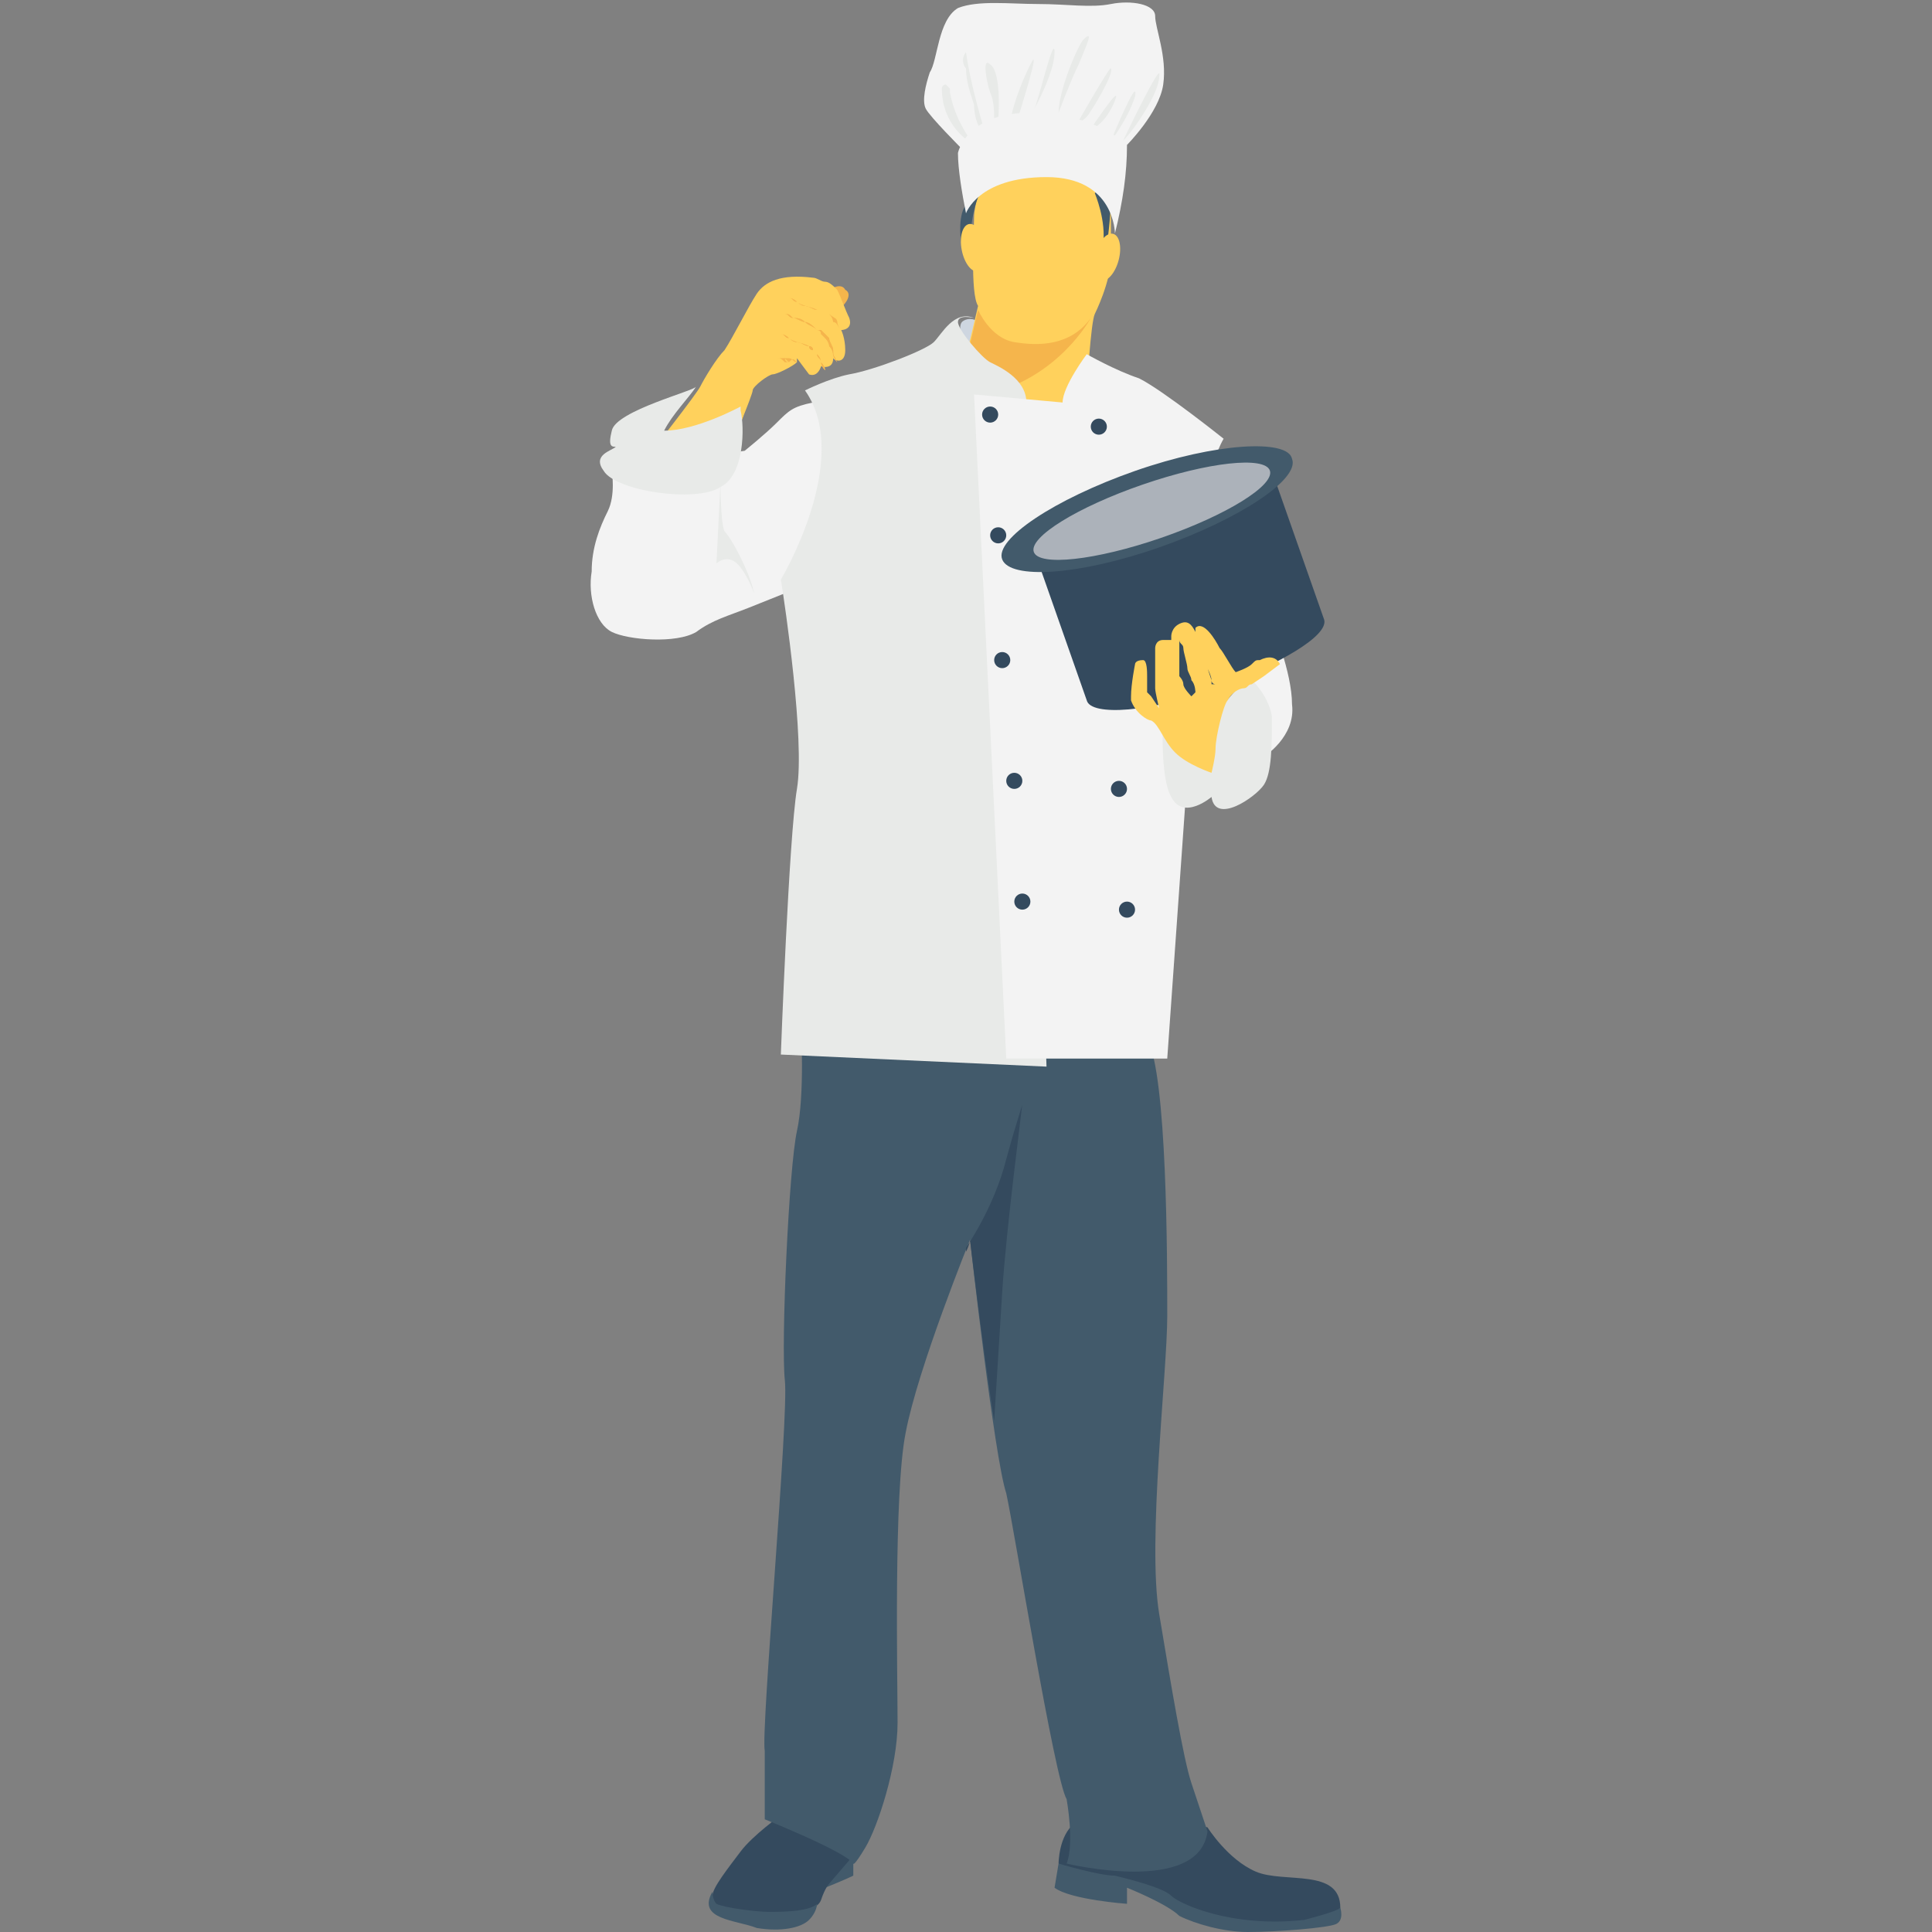 <?xml version="1.0" encoding="utf-8"?>
<!-- Generator: Adobe Illustrator 18.0.0, SVG Export Plug-In . SVG Version: 6.00 Build 0)  -->
<!DOCTYPE svg PUBLIC "-//W3C//DTD SVG 1.1//EN" "http://www.w3.org/Graphics/SVG/1.1/DTD/svg11.dtd">
<svg version="1.1" id="Layer_1" xmlns="http://www.w3.org/2000/svg" xmlns:xlink="http://www.w3.org/1999/xlink" x="0px" y="0px"
	 viewBox="0 0 48 48" enable-background="new 0 0 48 48" xml:space="preserve">
<rect x="0" y="0" width="48" height="48" fill="#808080" stroke="none"/>
<g>
	<path fill="#F3F3F3" d="M31.4,18.8c0,0,0.8-0.5,0.7-1.3c0-0.8-0.5-2-0.5-2l-1.3,0.6c0,0,0.6,0.7,0.6,1.2c-0.1,0.5-0.1,0.6-0.1,0.6"
		/>
	<path fill="#F5B54C" d="M20.6,7.2c0,0,0.3-0.2,0.4,0c0.2,0.1,0,0.4-0.2,0.5S20.6,7.2,20.6,7.2z"/>
	<path fill="#F3F3F3" d="M15.2,11.7c0,0,0.1,0.6-0.1,1c-0.2,0.4-0.4,0.9-0.4,1.5c-0.1,0.6,0.1,1.3,0.5,1.5s1.6,0.3,2.1,0
		c0.4-0.3,0.8-0.4,1.3-0.6c0.5-0.2,1-0.4,1-0.4s1.8-1.2,1.8-1.3c0-0.2-0.6-3.5-1.2-3.4c-0.5,0.1-0.6,0.2-0.9,0.5
		c-0.3,0.3-0.8,0.7-0.8,0.7L15.2,11.7z"/>
	<path fill="#425A6B" d="M20.5,46.5v0.4c0,0,0.5-0.2,0.7-0.3l0-0.6C21.2,46,20.9,46.5,20.5,46.5z"/>
	<path fill="#344A5E" d="M19.6,47.6c0,0,0.7-0.1,0.8-0.4c0.1-0.3,0.2-0.4,0.2-0.4l0.6-0.7l-0.3-1l-1.5,0c0,0-0.7,0.5-1,0.9
		c-0.3,0.4-0.7,0.9-0.7,1.1c0,0.2,0,0.3,0,0.3s1.1,0.3,1.2,0.3C18.9,47.7,19.6,47.6,19.6,47.6z"/>
	<path fill="#344A5E" d="M26.8,46.8l-0.5-0.5c0,0,0-0.7,0.4-1c0.3-0.3,2.9,0,2.9,0l0.4,0.1c0,0,0.5,0.8,1.2,1.1
		c0.7,0.3,2.1-0.1,2.1,0.9l-0.1,0.2c0,0-1.5,0.5-2.6,0.2c-1.1-0.3-2.3-1-2.6-1C27.7,46.7,26.8,46.8,26.8,46.8"/>
	<path fill="#425A6B" d="M24.1,30.8c0,0,0.6,5.4,0.9,6.3c0.2,0.9,1.2,7.1,1.5,7.6c0,0,0.2,1.1,0,1.6c0,0,3.3,0.8,3.5-0.8
		c0,0-0.2-0.6-0.4-1.2c-0.2-0.6-0.5-2.4-0.8-4.2c-0.3-1.8,0.2-6,0.2-7.4c0-1.4,0-6-0.5-6.9C28,24.7,28,24.7,28,24.7l-8.1,0.8
		c0,0,0.1,1.7-0.1,2.6c-0.2,0.9-0.4,5.3-0.3,6.2c0.1,0.9-0.6,8.7-0.5,9.2c0,0.5,0,1.7,0,1.7s2,0.8,2.2,1.1c0,0,0,0.1,0.3-0.4
		c0.3-0.5,0.8-2,0.8-3.1c0-1.1-0.1-5.7,0.2-7.2C22.8,34,24.1,30.8,24.1,30.8z"/>
	<path fill="#344A5E" d="M25,28.8C24.7,30,24,31,24,31v0.1c0.1-0.2,0.1-0.3,0.1-0.3s0.3,2.6,0.6,4.5l0,0c0,0,0.1-1.6,0.2-3.2
		c0.1-1.6,0.5-4.6,0.5-4.7C25.4,27.5,25.3,27.7,25,28.8z"/>
	<path fill="#CED6E0" d="M23.9,8.5c0,0-0.1-0.4,0-0.5c0.1-0.1,0.3-0.1,0.4,0C24.4,8,24.4,8,24.4,8l-0.1,0.7L23.9,8.5z"/>
	<path fill="#FFD15C" d="M24.4,4.5c0,0-0.2,0.6-0.2,0.9c0,0.3-0.1,1.9,0.1,2.2l-0.4,1.7l1.9,1.1L27,9.7c0,0,0.1-1.7,0.2-1.9
		c0,0,0.4-0.8,0.4-1.4c0-0.6,0-1.5,0-1.5S26.5,4,25.7,4.1C25,4.1,24.4,4.5,24.4,4.5z"/>
	<path fill="#425A6B" d="M24.1,6.1c0,0,0-1.3,0.5-1.6c0,0-0.6,0.4-0.7,0.8c-0.1,0.4,0,0.8,0,0.8H24.1z"/>
	<path fill="#425A6B" d="M27.2,4.8c0,0,0.3,0.7,0.2,1.3h0.1c0,0,0.1-0.7,0.1-1.2S27.2,4.8,27.2,4.8z"/>
	<ellipse transform="matrix(0.966 0.258 -0.258 0.966 2.588 -6.888)" fill="#FFD15C" cx="27.5" cy="6.4" rx="0.3" ry="0.6"/>
	
		<ellipse transform="matrix(-0.982 0.19 -0.19 -0.982 49.033 7.665)" fill="#FFD15C" cx="24.1" cy="6.2" rx="0.3" ry="0.6"/>
	<path fill="#F5B54C" d="M25.2,8.5c-0.6-0.1-0.9-0.8-0.9-0.8l-0.4,1.7l0.6,0.4c1.8-0.4,2.6-1.9,2.6-1.9C26.6,8.6,25.8,8.6,25.2,8.5z
		"/>
	<path fill="#E8EAE8" d="M24.2,7.9c0,0-0.4-0.1-0.4,0.1c0,0.2,0.6,0.9,0.8,1c0.2,0.1,0.9,0.4,0.9,1c0,0.5,0.5,16.5,0.5,16.5
		l-6.6-0.3c0,0,0.2-5.4,0.4-6.6c0.2-1.2-0.3-4.6-0.4-5.2c0,0,1.8-3,0.6-4.7c0,0,0.6-0.3,1.1-0.4c0.6-0.1,1.9-0.6,2.1-0.8
		S23.7,7.7,24.2,7.9z"/>
	<path fill="#F3F3F3" d="M27,8.8c0,0-0.6,0.8-0.6,1.2l-2.2-0.2l0.8,16.5h4l0.7-9.9c0,0-0.1-4.1,0.7-5.5c0,0-1.5-1.2-2.1-1.5
		C27.7,9.2,27,8.8,27,8.8z"/>
	<path fill="#F3F3F3" d="M28,3.6c0,0,0.8-0.8,0.9-1.5c0.1-0.7-0.2-1.4-0.2-1.7c0-0.3-0.6-0.4-1.1-0.3c-0.5,0.1-1.1,0-1.8,0
		c-0.7,0-1.5-0.1-2,0.1c-0.5,0.3-0.5,1.3-0.7,1.6C23,2.1,22.9,2.5,23,2.7c0.1,0.2,0.9,1,0.9,1L28,3.6"/>
	<path fill="#E8EAE8" d="M25.7,2.7L25.7,2.7c0.1-0.2,0.5-1.9,0.5-1.4C26.2,1.8,25.7,2.7,25.7,2.7z"/>
	<path fill="#E8EAE8" d="M26.3,2.8c0,0,0.3-0.8,0.5-1.2C27,1.1,27.2,0.7,26.9,1C26.7,1.3,26.3,2.3,26.3,2.8z"/>
	<path fill="#E8EAE8" d="M26.8,3c0,0,0.8-1.4,0.8-1.3c0.1,0.1-0.5,1.1-0.6,1.2C26.8,3.1,26.8,3,26.8,3z"/>
	<path fill="#E8EAE8" d="M27.1,3.2c0,0,0.8-1.2,0.6-0.7S27.2,3.2,27.1,3.2"/>
	<path fill="#E8EAE8" d="M27.6,3.5c0,0,0.7-1.7,0.6-1.1C28,3,27.6,3.5,27.6,3.5"/>
	<path fill="#E8EAE8" d="M27.9,3.5c0,0,1-2.1,0.9-1.6C28.8,2.3,28.2,3.2,27.9,3.5z"/>
	<path fill="#E8EAE8" d="M25.3,2.9c0,0,0.6-1.9,0.3-1.3C25.2,2.4,25.1,3,25.1,3"/>
	<path fill="#E8EAE8" d="M24.8,3c0,0,0.1-1.2-0.2-1.4c-0.2-0.2-0.1,0.4,0,0.7c0.1,0.2,0.1,0.5,0.1,0.7H24.8z"/>
	<path fill="#E8EAE8" d="M24.2,3.6c-0.3-0.4-0.5-0.8-0.6-1.3c0,0,0-0.1,0-0.1c0,0-0.1-0.1-0.1-0.1c-0.1,0-0.1,0.1-0.1,0.1
		C23.4,2.8,23.7,3.3,24.2,3.6"/>
	<path fill="#E8EAE8" d="M24.5,3.4C24.3,2.7,24.1,2,24,1.3c-0.1,0.1-0.1,0.3,0,0.4C24,2,24.1,2.3,24.2,2.6
		C24.2,2.9,24.3,3.2,24.5,3.4"/>
	<path fill="#F3F3F3" d="M24,5.3c0,0,0.3-0.9,2-0.9s1.7,1.4,1.7,1.4C27.9,5,28,4.3,28,3.6c0,0-0.8-0.8-2.4-0.8c-1.6,0-1.8,1-1.8,1
		C23.8,4.2,23.9,4.8,24,5.3z"/>
	<circle fill="#344A5E" cx="24.6" cy="10.3" r="0.2"/>
	<circle fill="#344A5E" cx="27.3" cy="10.6" r="0.2"/>
	<circle fill="#344A5E" cx="24.8" cy="13.3" r="0.2"/>
	<circle fill="#344A5E" cx="27.4" cy="13.6" r="0.2"/>
	<circle fill="#344A5E" cx="24.9" cy="16.4" r="0.2"/>
	<circle fill="#344A5E" cx="27.5" cy="16.6" r="0.2"/>
	<path fill="#344A5E" d="M25.7,13.7l1.3,3.7c0.1,0.4,1.6,0.3,3.2-0.3c1.6-0.6,2.8-1.3,2.7-1.7l-1.3-3.7L25.7,13.7z"/>
	<path fill="#425A6B" d="M32.1,11.4c0.2,0.5-1.3,1.5-3.3,2.2c-2,0.7-3.7,0.8-3.9,0.3c-0.2-0.5,1.3-1.5,3.3-2.2
		C30.2,11,32,10.9,32.1,11.4z"/>
	
		<ellipse transform="matrix(0.946 -0.326 0.326 0.946 -2.579 10.011)" fill="#ACB2BA" cx="28.6" cy="12.7" rx="3.1" ry="0.7"/>
	<circle fill="#344A5E" cx="25.2" cy="19.4" r="0.2"/>
	<circle fill="#344A5E" cx="27.8" cy="19.6" r="0.2"/>
	<circle fill="#344A5E" cx="25.4" cy="22.4" r="0.2"/>
	<circle fill="#344A5E" cx="28" cy="22.6" r="0.2"/>
	<path fill="#425A6B" d="M26.3,46.3c0,0,1,0.3,1.4,0.3c0.4,0.1,1.2,0.3,1.4,0.5c0.2,0.2,1.5,0.8,3.3,0.6c0,0,0.8-0.2,0.9-0.3
		c0,0,0.1,0.3-0.1,0.4S31.7,48,31,48c-0.6,0-1.3-0.2-1.7-0.4C29,47.3,28,46.9,28,46.9v0.4c0,0-1.4-0.1-1.8-0.4L26.3,46.3z"/>
	<path fill="#425A6B" d="M17.7,47c0,0,0,0.2,0.1,0.3c0.2,0.1,1,0.2,1.3,0.2c0.3,0,1,0,1.2-0.2c0,0,0,0.2-0.2,0.4
		c-0.2,0.2-0.7,0.3-1.3,0.2C18.3,47.7,17.3,47.7,17.7,47z"/>
	<path fill="#FFD15C" d="M18.2,11c0,0,0.5-1.2,0.5-1.3c0-0.1,0.4-0.4,0.5-0.4c0.1,0,0.5-0.2,0.6-0.3l0-0.1l0.3,0.4
		c0,0,0.2,0.1,0.3-0.2c0,0,0.3,0.1,0.3-0.2C20.8,9,21,9,21,8.7c0-0.3-0.1-0.5-0.1-0.5s0.3,0,0.2-0.3c-0.1-0.2-0.2-0.5-0.3-0.7
		C20.7,7.1,20.6,7,20.5,7c-0.1,0-0.2-0.1-0.3-0.1C19.4,6.8,19,7,18.8,7.3c-0.2,0.3-0.6,1.1-0.8,1.4c-0.2,0.2-0.5,0.7-0.6,0.9
		c-0.1,0.2-1.2,1.6-1.2,1.6L18.2,11z"/>
	<path fill="#F5B54C" d="M19.1,9.4c0,0,0-0.1,0-0.2c0-0.1,0-0.1,0-0.2c0,0,0-0.1,0-0.1c0,0,0,0,0,0c0,0,0,0,0,0l0,0l0,0c0,0,0,0,0,0
		l0,0c0,0,0,0,0,0c0,0,0.1,0,0.1,0c0,0,0.1,0,0.1,0c0.1,0,0.1,0,0.2,0.1c0,0,0.1,0,0.1,0c0,0,0,0,0,0c0,0,0,0,0,0c0,0,0,0,0,0
		c0,0,0,0,0,0c0,0-0.1,0-0.1-0.1c-0.1,0-0.1,0-0.2,0c0,0-0.1,0-0.1,0c0,0-0.1,0-0.1,0c0,0,0,0,0,0l0,0h0l0,0l0,0l0,0c0,0,0,0,0,0
		c0,0,0,0.1,0,0.1c0,0.1,0,0.1,0,0.2C19.1,9.2,19.1,9.3,19.1,9.4C19.1,9.3,19.1,9.4,19.1,9.4z"/>
	<path fill="#F5B54C" d="M20.5,9.2c0,0,0-0.1-0.1-0.2c0-0.1-0.1-0.1-0.1-0.2c0,0-0.1-0.1-0.1-0.1c0,0-0.1,0-0.1-0.1
		c-0.1,0-0.2-0.1-0.3-0.1c-0.1,0-0.2-0.1-0.2-0.1c-0.1,0-0.1-0.1-0.2-0.1c0,0-0.1,0-0.1,0s0,0,0.1,0c0,0,0.1,0,0.2,0.1
		c0.1,0.1,0.3,0.1,0.5,0.2c0,0,0.1,0,0.1,0.1c0,0,0.1,0.1,0.1,0.1c0.1,0.1,0.1,0.2,0.1,0.2C20.4,9,20.4,9.1,20.5,9.2
		C20.5,9.2,20.5,9.2,20.5,9.2z"/>
	<path fill="#F5B54C" d="M20.8,9C20.8,9,20.8,8.9,20.8,9c-0.1-0.1-0.1-0.2-0.1-0.3c0-0.1-0.1-0.2-0.1-0.3c0,0-0.1-0.1-0.1-0.1
		c0,0,0,0-0.1-0.1c0,0,0,0-0.1,0C20.2,8.1,20.1,8.1,20,8c-0.1-0.1-0.2-0.1-0.3-0.1c-0.1,0-0.1-0.1-0.2-0.1c0,0-0.1,0-0.1,0
		s0,0,0.1,0c0,0,0.1,0,0.2,0.1c0.1,0,0.2,0.1,0.3,0.1c0.1,0,0.2,0.1,0.3,0.2c0,0,0.1,0,0.1,0.1c0,0,0,0,0.1,0.1c0,0,0.1,0.1,0.1,0.2
		c0.1,0.1,0.1,0.2,0.1,0.3C20.7,8.8,20.7,8.8,20.8,9C20.8,8.9,20.8,9,20.8,9z"/>
	<path fill="#F5B54C" d="M20.9,8.2C20.9,8.2,20.9,8.2,20.9,8.2c-0.1-0.1-0.1-0.2-0.1-0.2c0-0.1-0.1-0.1-0.2-0.2c0,0-0.1-0.1-0.1-0.1
		c0,0,0,0-0.1,0c0,0,0,0-0.1,0c-0.1,0-0.2-0.1-0.3-0.1c-0.1,0-0.2-0.1-0.2-0.1c-0.1,0-0.1-0.1-0.2-0.1c0,0-0.1,0-0.1,0s0,0,0.1,0
		c0,0,0.1,0,0.2,0.1c0.1,0.1,0.3,0.1,0.5,0.2c0,0,0,0,0.1,0c0,0,0.1,0,0.1,0c0,0,0.1,0.1,0.1,0.1c0.1,0.1,0.1,0.2,0.1,0.2
		C20.8,8,20.8,8.1,20.9,8.2C20.9,8.2,20.9,8.2,20.9,8.2z"/>
	<path fill="#FFD15C" d="M16.6,10.8c0.8,0,1.9-0.6,1.9-0.6c-0.1,0.4-0.3,0.8-0.3,0.8l-1.9,0.1C16.3,11.2,16.4,11,16.6,10.8z"/>
	<path fill="#FFD15C" d="M19.8,8.9C19.8,8.9,19.8,9,19.8,8.9L19.8,8.9C19.8,9,19.8,8.9,19.8,8.9c0,0-0.1,0-0.1,0c-0.1,0-0.1,0-0.2,0
		c0,0-0.1,0-0.1,0c0,0-0.1,0-0.1,0c0,0,0,0,0,0l0,0l0,0l0,0l0,0c0,0,0,0,0,0c0,0,0,0.1,0,0.1c0,0.1,0,0.1,0,0.2c0,0.1,0,0.1,0,0.1
		c0,0,0,0.1,0,0.1s0-0.1,0-0.2c0-0.1,0-0.1,0-0.2c0,0,0-0.1,0-0.1c0,0,0,0,0,0c0,0,0,0,0,0l0,0l0,0c0,0,0,0,0,0l0,0c0,0,0,0,0,0
		c0,0,0.1,0,0.1,0c0,0,0.1,0,0.1,0c0.1,0,0.1,0,0.2,0.1C19.7,8.9,19.7,8.9,19.8,8.9C19.8,8.9,19.8,8.9,19.8,8.9z"/>
	<path fill="#FFD15C" d="M20.5,9.1C20.5,9.2,20.5,9.2,20.5,9.1c0,0.1,0,0-0.1-0.2c0-0.1-0.1-0.1-0.1-0.2c0,0-0.1-0.1-0.1-0.1
		c0,0-0.1,0-0.1-0.1c-0.1,0-0.2-0.1-0.3-0.1c-0.1,0-0.2-0.1-0.2-0.1c-0.1,0-0.1-0.1-0.2-0.1c0,0-0.1,0-0.1,0c0,0,0,0,0.1,0
		c0,0,0.1,0,0.2,0.1c0.1,0.1,0.3,0.1,0.5,0.2c0,0,0.1,0,0.1,0.1c0,0,0.1,0.1,0.1,0.1c0.1,0.1,0.1,0.2,0.1,0.2
		C20.4,9,20.4,9.1,20.5,9.1z"/>
	<path fill="#FFD15C" d="M20.7,8.9C20.8,8.9,20.8,9,20.7,8.9C20.8,9,20.7,8.9,20.7,8.9c0,0-0.1-0.1-0.1-0.2c0-0.1-0.1-0.2-0.1-0.3
		c0,0-0.1-0.1-0.1-0.1c0,0,0,0-0.1-0.1c0,0,0,0-0.1,0C20.2,8.1,20.1,8.1,20,8c-0.1-0.1-0.2-0.1-0.3-0.1c-0.1,0-0.1-0.1-0.2-0.1
		c0,0-0.1,0-0.1,0c0,0,0,0,0.1,0c0.1,0,0.1,0,0.2,0.1c0.1,0,0.2,0.1,0.3,0.1c0.1,0,0.2,0.1,0.3,0.2c0,0,0.1,0,0.1,0.1
		c0,0,0,0,0.1,0.1c0,0,0.1,0.1,0.1,0.2c0.1,0.1,0.1,0.2,0.1,0.3C20.7,8.8,20.7,8.8,20.7,8.9z"/>
	<path fill="#FFD15C" d="M20.9,8.2C20.9,8.2,20.9,8.2,20.9,8.2c-0.1-0.1-0.1-0.2-0.1-0.2c0-0.1-0.1-0.1-0.2-0.2c0,0-0.1-0.1-0.1-0.1
		c0,0,0,0-0.1,0c0,0,0,0-0.1,0c-0.1,0-0.2-0.1-0.3-0.1c-0.1,0-0.2-0.1-0.2-0.1c-0.1,0-0.1-0.1-0.2-0.1c0,0-0.1,0-0.1,0
		c0,0,0,0,0.1,0c0,0,0.1,0,0.2,0.1c0.1,0.1,0.3,0.1,0.5,0.2c0,0,0,0,0.1,0c0,0,0.1,0,0.1,0c0,0,0.1,0.1,0.1,0.1
		c0.1,0.1,0.1,0.2,0.1,0.2C20.8,8,20.8,8.1,20.9,8.2C20.9,8.2,20.9,8.2,20.9,8.2z"/>
	<path fill="#F5B54C" d="M19.8,9L19.8,9C19.8,9,19.8,8.9,19.8,9c-0.1,0-0.1-0.1-0.2-0.1c-0.1,0-0.1,0-0.2,0c0,0-0.1,0-0.1,0
		c0,0-0.1,0-0.1,0c0,0,0,0,0,0l0,0l0,0l0,0l0,0c0,0,0,0,0,0c0,0,0,0.1,0,0.1c0,0.1,0,0.1,0,0.2c0,0.1,0,0.1,0,0.1c0,0,0,0.1,0,0.1
		s0-0.1,0-0.2c0-0.1,0-0.1,0-0.2c0,0,0-0.1,0-0.1c0,0,0,0,0,0c0,0,0,0,0,0l0,0l0,0c0,0,0,0,0,0l0,0c0,0,0,0,0,0c0,0,0.1,0,0.1,0
		c0,0,0.1,0,0.1,0c0.1,0,0.1,0,0.2,0.1C19.7,8.9,19.7,8.9,19.8,9C19.8,8.9,19.8,8.9,19.8,9C19.8,8.9,19.8,9,19.8,9z"/>
	<path fill="#F5B54C" d="M20.5,9.2c0,0,0-0.1-0.1-0.2c0-0.1-0.1-0.1-0.1-0.2c0,0-0.1-0.1-0.1-0.1c0,0-0.1,0-0.1-0.1
		c-0.1,0-0.2-0.1-0.3-0.1c-0.1,0-0.2-0.1-0.2-0.1c-0.1,0-0.1-0.1-0.2-0.1c0,0-0.1,0-0.1,0c0,0,0,0,0.1,0c0,0,0.1,0,0.2,0.1
		c0.1,0.1,0.3,0.1,0.5,0.2c0,0,0.1,0,0.1,0.1c0,0,0.1,0.1,0.1,0.1c0.1,0.1,0.1,0.2,0.1,0.2C20.4,9,20.4,9.1,20.5,9.2
		C20.5,9.2,20.5,9.2,20.5,9.2z"/>
	<path fill="#F5B54C" d="M20.8,9C20.8,9,20.7,8.9,20.8,9c-0.1-0.1-0.1-0.2-0.1-0.3c0-0.1-0.1-0.2-0.1-0.3c0,0-0.1-0.1-0.1-0.1
		c0,0,0,0-0.1-0.1c0,0,0,0-0.1,0C20.2,8.1,20.1,8.1,20,8c-0.1-0.1-0.2-0.1-0.3-0.1c-0.1,0-0.1-0.1-0.2-0.1c0,0-0.1,0-0.1,0
		c0,0,0,0,0.1,0c0.1,0,0.1,0,0.2,0.1c0.1,0,0.2,0.1,0.3,0.1c0.1,0,0.2,0.1,0.3,0.2c0,0,0.1,0,0.1,0.1c0,0,0,0,0.1,0.1
		c0,0,0.1,0.1,0.1,0.2c0.1,0.1,0.1,0.2,0.1,0.3C20.7,8.8,20.7,8.8,20.8,9C20.8,8.9,20.8,9,20.8,9z"/>
	<path fill="#F5B54C" d="M20.9,8.2C20.9,8.2,20.9,8.2,20.9,8.2c-0.1-0.1-0.1-0.2-0.1-0.2c0-0.1-0.1-0.1-0.2-0.2c0,0-0.1-0.1-0.1-0.1
		c0,0,0,0-0.1,0c0,0,0,0-0.1,0c-0.1,0-0.2-0.1-0.3-0.1c-0.1,0-0.2-0.1-0.2-0.1c-0.1,0-0.1-0.1-0.2-0.1c0,0-0.1,0-0.1,0
		c0,0,0,0,0.1,0c0,0,0.1,0,0.2,0.1c0.1,0.1,0.3,0.1,0.5,0.2c0,0,0,0,0.1,0c0,0,0.1,0,0.1,0c0,0,0.1,0.1,0.1,0.1
		c0.1,0.1,0.1,0.2,0.1,0.2C20.8,8,20.8,8.1,20.9,8.2C20.9,8.2,20.9,8.2,20.9,8.2z"/>
	<path fill="#E8EAE8" d="M17.9,12.1c-0.6,0.4-2.6,0.1-2.9-0.4c-0.3-0.4,0.2-0.5,0.3-0.6c-0.1,0-0.2,0-0.1-0.4c0.1-0.5,2.1-1,2.1-1.1
		c-0.2,0.3-0.6,0.7-0.8,1.1l0,0c0.8,0,1.9-0.6,1.9-0.6l0,0v0.1C18.5,10.6,18.5,11.8,17.9,12.1z"/>
	<path fill="#E8EAE8" d="M17.9,12l-0.1,2c0,0,0.3-0.3,0.6,0.1c0.3,0.4,0.4,0.9,0.3,0.5c-0.1-0.4-0.5-1.2-0.7-1.4
		C17.9,13,17.9,12,17.9,12z"/>
	<path fill="#E8EAE8" d="M31,16.8c0,0,0.5,0.4,0.6,1c0,0.7,0,1.4-0.2,1.7c-0.2,0.3-1.2,1-1.3,0.3c0,0-0.7,0.6-1,0
		c-0.3-0.5-0.2-2.1-0.2-2.1l0.9,0.5L31,16.8z"/>
	<path fill="#FFD15C" d="M31.8,16.5c-0.1-0.2-0.3-0.2-0.5-0.1c-0.1,0-0.1,0-0.2,0.1c-0.1,0.1-0.4,0.2-0.4,0.2
		c-0.1-0.1-0.3-0.5-0.4-0.6c-0.1-0.2-0.4-0.7-0.6-0.5c0,0,0,0.1,0,0.2c0,0,0-0.1,0-0.1c-0.1-0.2-0.2-0.3-0.4-0.2
		c-0.2,0.1-0.2,0.3-0.2,0.3s0,0,0,0.1c0,0-0.1,0-0.2,0c-0.2,0-0.2,0.2-0.2,0.2s0,0.9,0,1c0,0.1,0.1,0.5,0.1,0.5l-0.2-0.3l-0.1-0.1
		c0,0,0-0.3,0-0.4c0-0.1,0-0.4-0.1-0.4c-0.2,0-0.2,0.1-0.2,0.1s-0.1,0.5-0.1,0.8c0,0,0,0,0,0.1c0.1,0.3,0.4,0.5,0.5,0.5
		c0.2,0.1,0.3,0.5,0.6,0.8c0.3,0.3,0.9,0.5,0.9,0.5s0.1-0.4,0.1-0.6c0-0.3,0.2-1.1,0.3-1.2c0.1-0.2,0.3-0.3,0.4-0.3
		c0.1,0,0.1-0.1,0.2-0.1l0.3-0.2L31.8,16.5L31.8,16.5z M29.6,17.3c0,0-0.2-0.2-0.2-0.3c0-0.1-0.1-0.2-0.1-0.2s0-0.6,0-0.8
		c0,0,0-0.1,0-0.1c0,0.1,0.1,0.1,0.1,0.2c0,0.1,0.1,0.4,0.1,0.5c0,0.1,0.1,0.2,0.1,0.3c0.1,0.1,0.1,0.3,0.1,0.3L29.6,17.3z M30.1,17
		l0-0.1L30,16.6c0,0,0-0.1-0.1-0.2c0.1,0.2,0.2,0.4,0.2,0.5c0,0.1,0.1,0.1,0.1,0.1L30.1,17z"/>
</g>
</svg>
